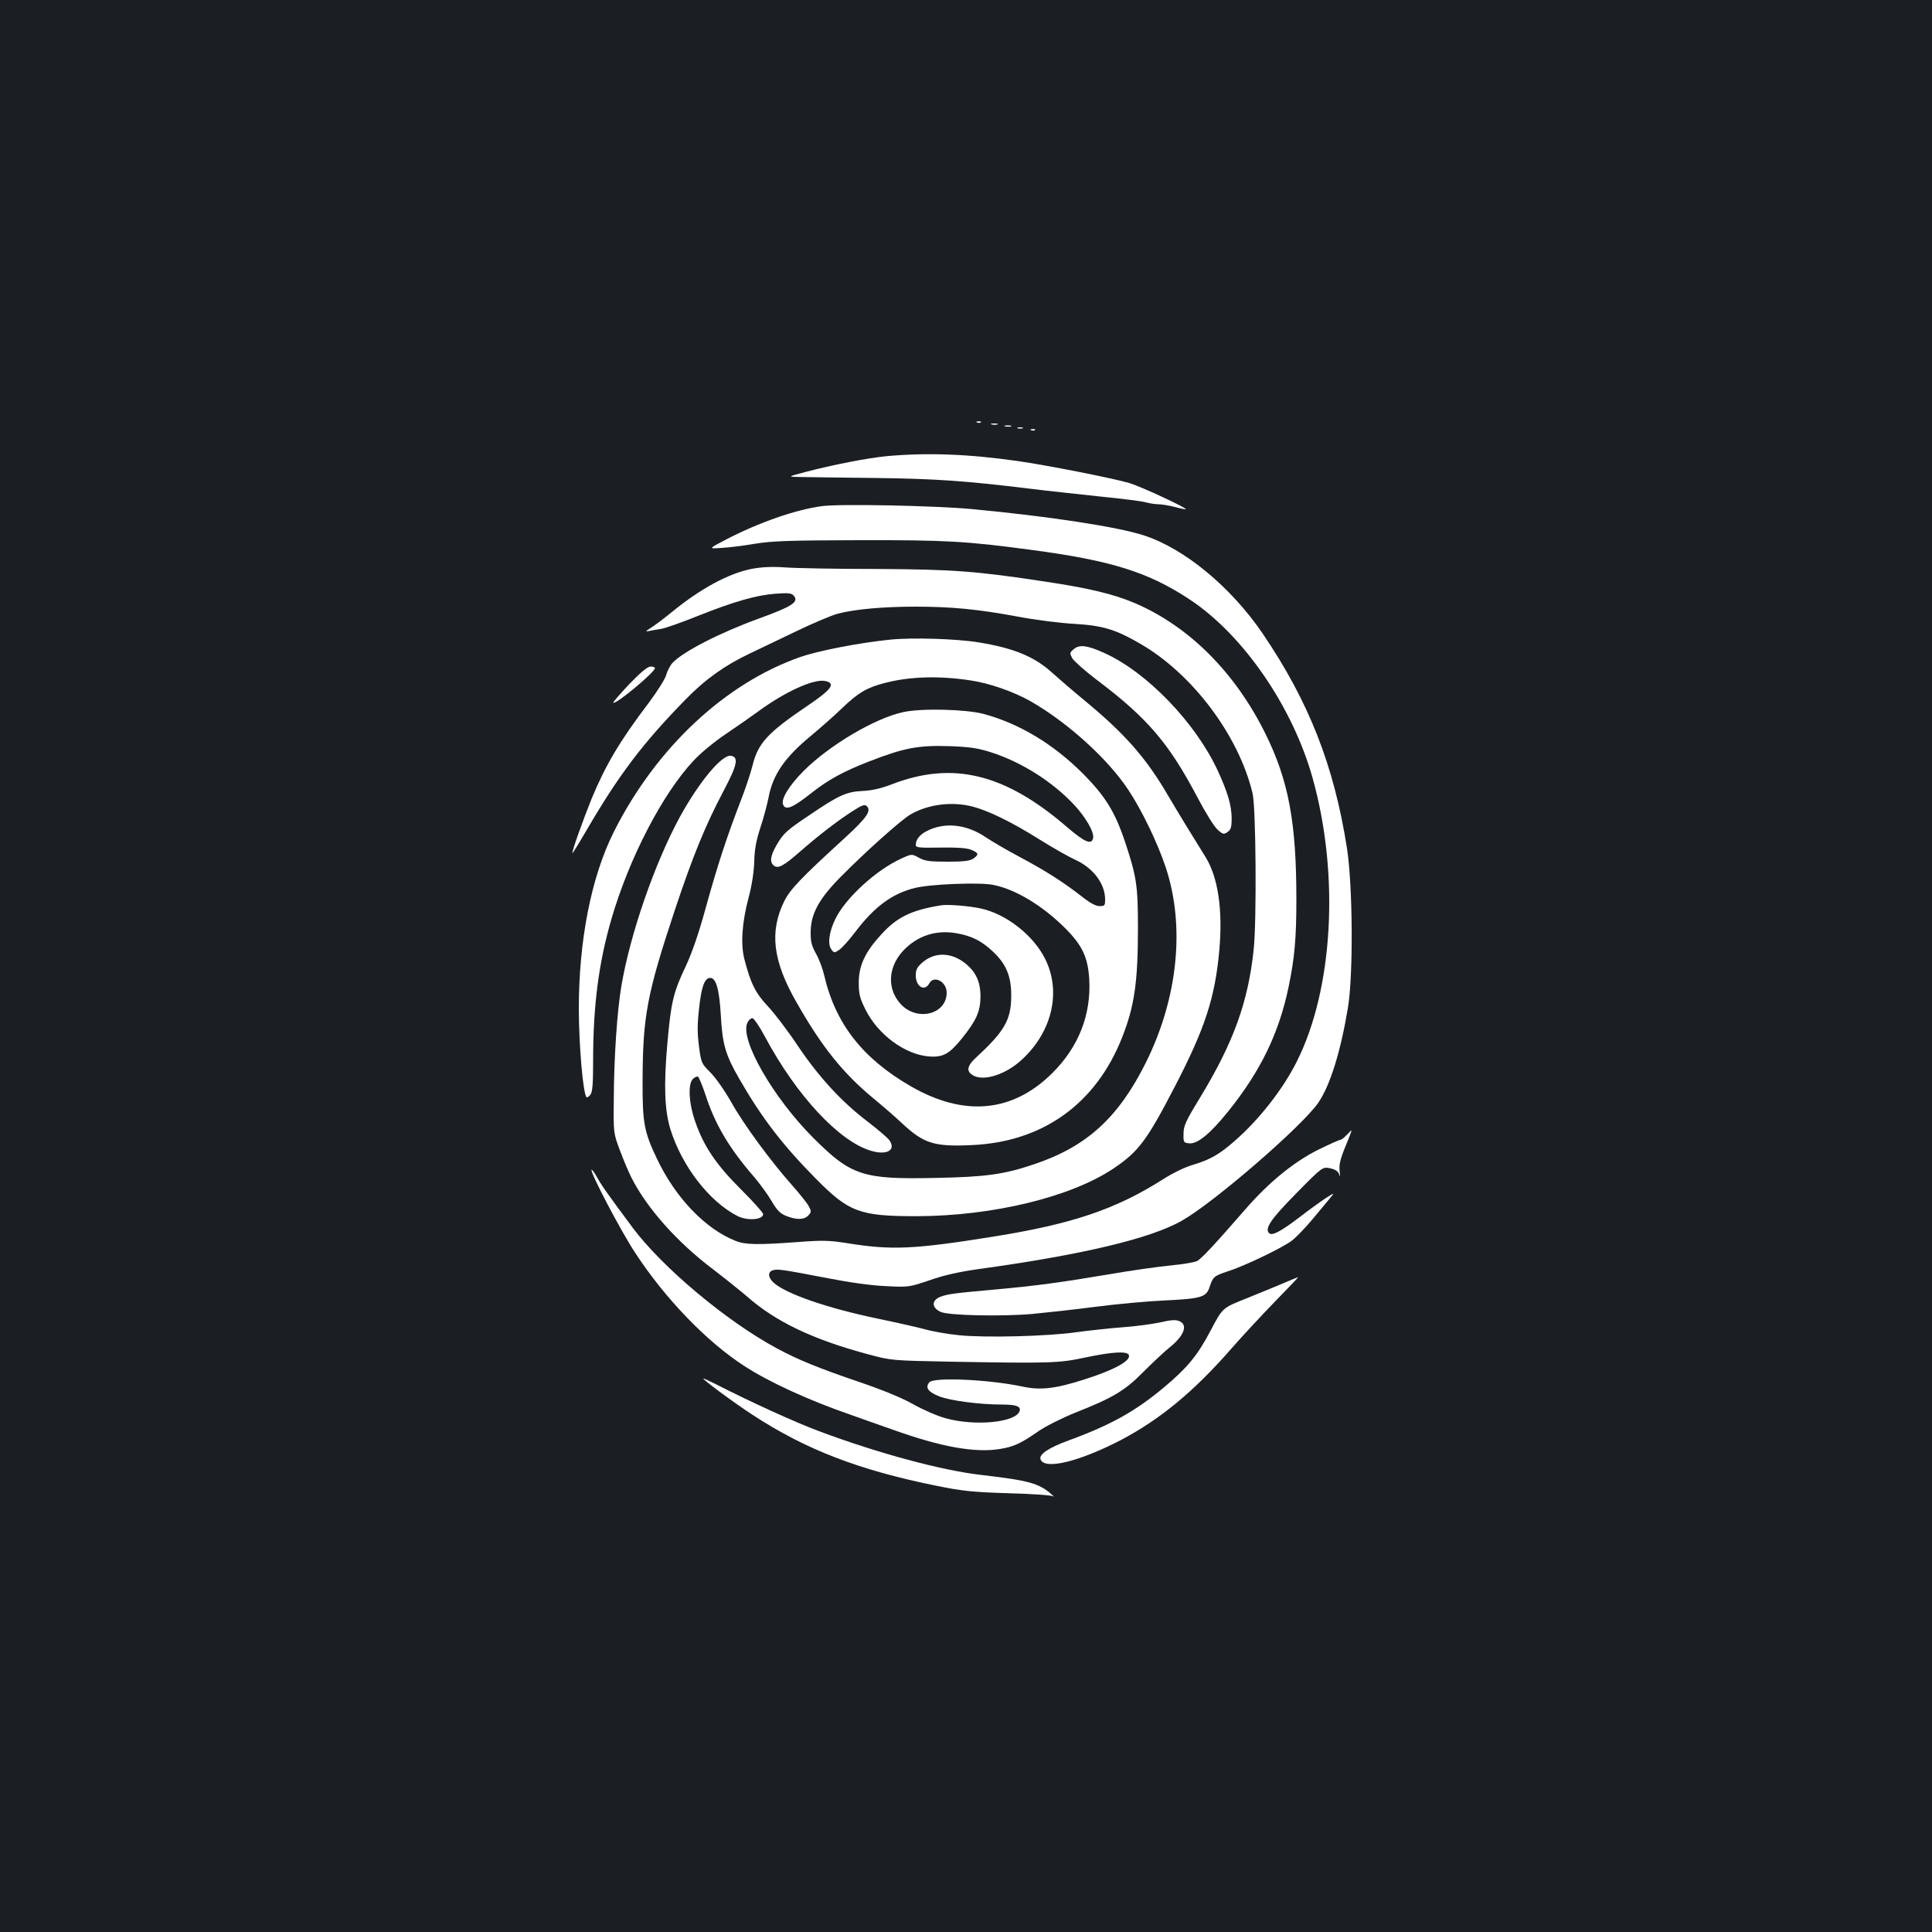 <?xml version="1.0" standalone="no"?>
<!DOCTYPE svg PUBLIC "-//W3C//DTD SVG 20010904//EN"
 "http://www.w3.org/TR/2001/REC-SVG-20010904/DTD/svg10.dtd">
<svg version="1.0" xmlns="http://www.w3.org/2000/svg"
 width="1000pt" height="1000pt" viewBox="0 0 1000 1000"
 preserveAspectRatio="xMidYMid meet">
<rect width="100%" height="100%" fill="#1b1f23"/>
<g transform="translate(0,1000) scale(0.1,-0.1)"
fill="#ffffff" stroke="none">
<path d="M5058 7813 c7 -3 16 -2 19 1 4 3 -2 6 -13 5 -11 0 -14 -3 -6 -6z"/>
<path d="M5133 7803 c9 -2 23 -2 30 0 6 3 -1 5 -18 5 -16 0 -22 -2 -12 -5z"/>
<path d="M5203 7793 c9 -2 23 -2 30 0 6 3 -1 5 -18 5 -16 0 -22 -2 -12 -5z"/>
<path d="M5268 7783 c6 -2 18 -2 25 0 6 3 1 5 -13 5 -14 0 -19 -2 -12 -5z"/>
<path d="M5338 7773 c7 -3 16 -2 19 1 4 3 -2 6 -13 5 -11 0 -14 -3 -6 -6z"/>
<path d="M4590 7639 c-101 -10 -277 -44 -425 -83 -90 -24 -90 -24 -20 -25 39
-1 212 -3 385 -5 310 -4 463 -14 805 -56 88 -11 250 -28 360 -40 110 -11 216
-24 235 -30 19 -5 49 -10 65 -10 17 0 55 -6 85 -14 30 -8 56 -13 58 -12 6 7
-229 116 -290 135 -82 25 -434 94 -583 115 -253 36 -465 44 -675 25z"/>
<path d="M4252 7380 c-137 -19 -322 -84 -489 -170 -98 -51 -98 -51 -28 -46 39
2 117 12 175 22 88 14 175 17 535 18 452 1 557 -5 891 -50 417 -55 610 -116
825 -259 276 -184 530 -554 633 -922 140 -500 107 -1092 -82 -1468 -71 -142
-196 -302 -322 -411 -78 -69 -128 -97 -215 -123 -42 -12 -106 -43 -160 -78
-241 -152 -464 -228 -869 -293 -418 -67 -531 -72 -765 -34 -90 14 -125 15
-255 5 -204 -15 -268 -14 -318 6 -156 61 -312 223 -408 426 -66 138 -75 186
-74 402 1 334 22 448 167 885 95 284 157 436 253 618 70 132 79 174 37 180
-47 7 -166 -137 -266 -320 -129 -239 -255 -601 -301 -873 -21 -123 -38 -363
-39 -580 -2 -180 -2 -180 32 -270 18 -49 45 -112 59 -140 80 -158 236 -334
423 -475 64 -49 142 -112 175 -140 148 -131 343 -224 632 -301 115 -31 121
-31 417 -37 523 -9 565 -8 704 22 139 29 216 34 224 12 11 -29 -74 -76 -227
-125 -153 -49 -229 -58 -323 -38 -173 37 -460 50 -483 22 -22 -27 -7 -49 50
-72 58 -23 211 -43 329 -43 73 0 97 -10 88 -35 -23 -58 -230 -78 -382 -36 -44
12 -117 44 -165 71 -54 31 -154 73 -277 115 -215 73 -323 117 -432 176 -259
139 -592 418 -746 624 -134 180 -163 222 -185 262 -13 24 -26 41 -28 38 -10
-9 152 -318 226 -430 155 -237 371 -461 567 -587 125 -81 329 -175 543 -249
48 -17 148 -53 223 -79 248 -89 425 -121 554 -100 73 12 106 27 203 94 35 24
120 67 190 95 192 76 255 113 352 212 47 47 107 103 133 124 75 60 97 116 53
136 -19 9 -42 8 -98 -5 -40 -9 -129 -21 -198 -26 -69 -5 -174 -17 -235 -25
-151 -22 -476 -30 -612 -16 -60 6 -139 20 -177 31 -37 10 -147 35 -244 55
-260 54 -477 129 -539 187 -29 27 -29 55 -3 63 25 8 50 4 285 -41 112 -22 226
-38 301 -41 119 -6 121 -5 227 31 74 26 152 43 250 57 538 74 892 158 1055
251 168 96 622 489 706 611 61 90 115 263 153 492 28 171 25 628 -5 824 -67
428 -197 759 -436 1111 -164 241 -405 441 -616 509 -134 44 -494 99 -890 136
-195 18 -688 28 -778 15z"/>
<path d="M3893 7056 c-120 -23 -267 -102 -418 -226 -39 -32 -86 -67 -105 -79
-30 -19 -31 -21 -10 -17 14 3 42 8 62 11 20 3 103 32 185 65 193 77 309 110
408 117 67 5 83 3 94 -11 27 -32 -9 -55 -182 -118 -201 -73 -392 -171 -446
-229 -12 -13 -27 -41 -33 -64 -7 -22 -47 -85 -88 -140 -150 -197 -225 -324
-297 -497 -46 -114 -105 -279 -100 -284 1 -1 34 52 72 117 169 290 292 452
513 678 102 105 205 178 332 238 41 20 148 71 238 114 89 43 188 85 220 93 88
23 236 36 400 36 185 0 322 -13 527 -51 88 -17 221 -34 295 -38 150 -9 214
-29 342 -103 270 -156 509 -474 581 -773 18 -71 22 -662 6 -810 -29 -274 -105
-483 -281 -772 -71 -116 -82 -141 -82 -181 -1 -45 0 -47 30 -50 42 -4 109 51
200 164 169 210 264 406 314 647 31 150 40 251 40 452 0 398 -40 614 -160 857
-157 318 -397 558 -680 678 -108 45 -230 75 -456 109 -361 55 -478 64 -879 66
-203 0 -415 4 -470 8 -69 5 -122 2 -172 -7z"/>
<path d="M4605 6689 c-157 -16 -368 -57 -461 -89 -392 -137 -749 -472 -967
-906 -117 -234 -182 -563 -181 -924 1 -188 22 -432 40 -449 3 -3 12 3 20 13
11 15 14 58 14 180 0 280 29 504 95 730 91 313 264 648 426 820 36 39 109 99
169 139 58 39 132 91 165 115 139 102 288 170 347 157 55 -12 33 -43 -88 -125
-212 -143 -261 -197 -289 -313 -10 -39 -38 -124 -63 -187 -69 -179 -118 -328
-178 -545 -37 -135 -71 -234 -104 -305 -65 -136 -77 -187 -96 -404 -19 -214
-14 -343 16 -441 60 -192 201 -374 347 -449 51 -26 133 -20 133 10 0 7 -51 64
-113 126 -129 128 -194 224 -238 351 -34 96 -39 195 -13 222 9 9 21 14 26 13
5 -2 22 -43 38 -90 49 -154 122 -278 250 -426 32 -37 74 -95 94 -129 28 -48
44 -64 76 -77 54 -21 93 -20 114 3 16 17 16 22 2 48 -8 15 -47 64 -86 108
-110 124 -249 312 -315 430 -34 60 -81 127 -108 154 -46 46 -48 49 -59 135 -9
67 -9 112 0 193 12 112 27 156 54 161 33 6 51 -54 59 -193 8 -150 24 -205 95
-328 116 -202 223 -342 397 -518 171 -173 226 -194 522 -194 394 1 799 99
1020 248 129 87 172 145 318 427 154 297 206 457 228 700 19 210 -6 381 -73
487 -57 91 -133 215 -192 315 -113 194 -222 318 -426 487 -63 52 -141 119
-173 148 -92 84 -198 128 -381 158 -116 19 -345 26 -461 14z m420 -211 c99
-15 221 -58 310 -108 191 -110 396 -295 503 -455 71 -106 153 -276 196 -405
101 -305 63 -677 -104 -1012 -142 -284 -306 -433 -577 -524 -157 -53 -250 -66
-515 -71 -372 -8 -433 12 -628 207 -208 208 -381 509 -342 595 6 14 18 25 26
25 8 0 38 -44 66 -97 161 -301 382 -540 547 -589 82 -25 131 2 98 52 -8 13
-59 56 -112 97 -136 103 -253 230 -363 393 -51 77 -121 169 -156 206 -64 68
-89 119 -121 243 -20 78 -13 188 22 320 17 63 27 132 29 185 1 63 10 110 33
180 17 52 35 121 41 152 22 118 83 207 220 320 48 40 121 104 162 144 84 80
127 105 220 129 130 34 282 38 445 13z"/>
<path d="M4675 6314 c-146 -31 -382 -171 -515 -304 -75 -75 -118 -145 -107
-174 13 -33 49 -18 149 61 85 67 163 110 297 162 180 70 253 84 414 79 108 -4
148 -10 217 -32 158 -51 316 -151 428 -270 62 -66 106 -143 100 -173 -7 -38
-43 -23 -135 56 -322 278 -593 344 -911 220 -52 -20 -100 -31 -148 -33 -83 -4
-124 -23 -270 -122 -124 -83 -139 -97 -175 -159 -32 -56 -36 -87 -14 -105 22
-18 50 -3 137 73 100 87 191 157 267 206 54 35 67 39 78 28 24 -24 -1 -60
-113 -163 -231 -211 -284 -267 -315 -329 -77 -157 -59 -308 62 -520 132 -233
243 -371 402 -502 45 -37 112 -95 149 -130 110 -102 164 -119 357 -110 368 16
643 213 779 557 64 163 82 286 82 570 0 217 -8 265 -65 437 -53 160 -103 241
-220 359 -153 153 -329 259 -515 309 -92 24 -322 30 -415 9z m360 -489 c83
-22 202 -80 347 -171 67 -42 150 -89 183 -104 93 -42 155 -124 155 -205 0 -32
-2 -35 -29 -35 -20 0 -51 17 -97 54 -93 72 -187 132 -319 202 -60 32 -138 77
-172 100 -100 68 -213 80 -305 33 -38 -19 -58 -45 -58 -73 0 -13 19 -15 128
-13 89 1 137 -2 160 -12 38 -16 40 -24 10 -45 -17 -12 -49 -16 -133 -16 -92 0
-117 3 -148 20 -38 21 -38 21 -94 -5 -128 -58 -287 -204 -339 -311 -33 -67
-41 -131 -21 -158 14 -19 16 -19 40 -3 14 9 53 52 86 96 98 129 191 197 307
225 80 20 334 30 404 16 115 -22 256 -107 374 -225 88 -88 117 -150 124 -264
10 -184 -55 -350 -192 -486 -205 -203 -455 -227 -731 -68 -250 144 -391 324
-449 575 -8 34 -27 86 -43 113 -22 40 -28 62 -27 112 1 94 43 171 157 286 135
136 309 291 359 321 91 53 214 69 323 41z"/>
<path d="M4870 5314 c-153 -25 -227 -61 -308 -150 -84 -91 -117 -162 -117
-249 0 -60 5 -81 34 -139 63 -129 204 -234 328 -244 73 -6 106 12 171 92 75
93 96 140 97 216 0 80 -24 131 -83 177 -72 55 -156 55 -218 1 -27 -24 -34 -37
-34 -67 0 -58 46 -85 70 -41 24 44 90 9 90 -48 0 -112 -152 -151 -237 -60 -72
77 -68 190 10 275 74 80 172 112 281 92 76 -14 127 -39 186 -95 68 -64 95
-128 94 -229 0 -122 -34 -182 -177 -314 -54 -49 -58 -77 -17 -99 57 -29 169 8
251 85 155 144 203 350 119 519 -60 122 -202 234 -335 262 -60 13 -170 22
-205 16z"/>
<path d="M5559 6641 c-23 -19 -23 -21 -9 -48 9 -15 64 -64 123 -109 267 -201
377 -330 527 -615 39 -74 84 -147 101 -162 28 -26 33 -27 52 -14 18 12 22 24
22 73 -1 66 -20 132 -71 243 -115 250 -368 512 -588 611 -88 40 -128 45 -157
21z"/>
<path d="M3257 6459 c-48 -51 -85 -94 -83 -96 12 -12 216 158 216 179 0 4 -10
8 -22 8 -16 0 -51 -29 -111 -91z"/>
<path d="M6970 4125 c-13 -14 -28 -25 -33 -25 -6 0 -57 -23 -114 -51 -126 -63
-256 -169 -375 -306 -163 -187 -229 -258 -252 -270 -13 -7 -75 -17 -137 -23
-63 -6 -204 -26 -314 -45 -254 -43 -388 -61 -600 -80 -202 -18 -241 -23 -277
-37 -47 -18 -47 -56 0 -78 38 -19 312 -25 475 -11 73 7 220 23 327 37 107 14
269 29 360 33 188 9 214 17 231 70 17 52 23 57 92 80 92 29 292 126 337 162
22 18 66 64 99 103 32 39 73 88 90 108 31 37 31 37 -19 5 -27 -18 -87 -61
-132 -96 -98 -75 -144 -99 -159 -84 -24 24 7 71 140 206 136 138 136 138 176
130 29 -7 41 -15 47 -33 4 -16 5 -9 2 17 -4 33 2 60 29 127 20 47 34 86 33 86
-1 0 -13 -11 -26 -25z"/>
<path d="M6685 3376 c-39 -17 -119 -50 -225 -93 -135 -54 -130 -49 -195 -172
-67 -127 -119 -190 -238 -290 -149 -125 -276 -196 -494 -276 -105 -38 -157
-73 -147 -99 21 -55 198 -12 413 99 204 107 379 251 574 474 56 64 157 173
226 244 68 70 123 127 120 126 -2 0 -17 -6 -34 -13z"/>
<path d="M3640 2865 c0 -8 157 -124 255 -188 277 -181 550 -286 955 -368 133
-27 185 -32 371 -38 119 -3 222 -10 230 -16 8 -5 4 0 -9 11 -64 56 -116 71
-357 99 -207 23 -538 112 -845 227 -122 45 -358 153 -532 242 -38 19 -68 33
-68 31z"/>
</g>
</svg>
